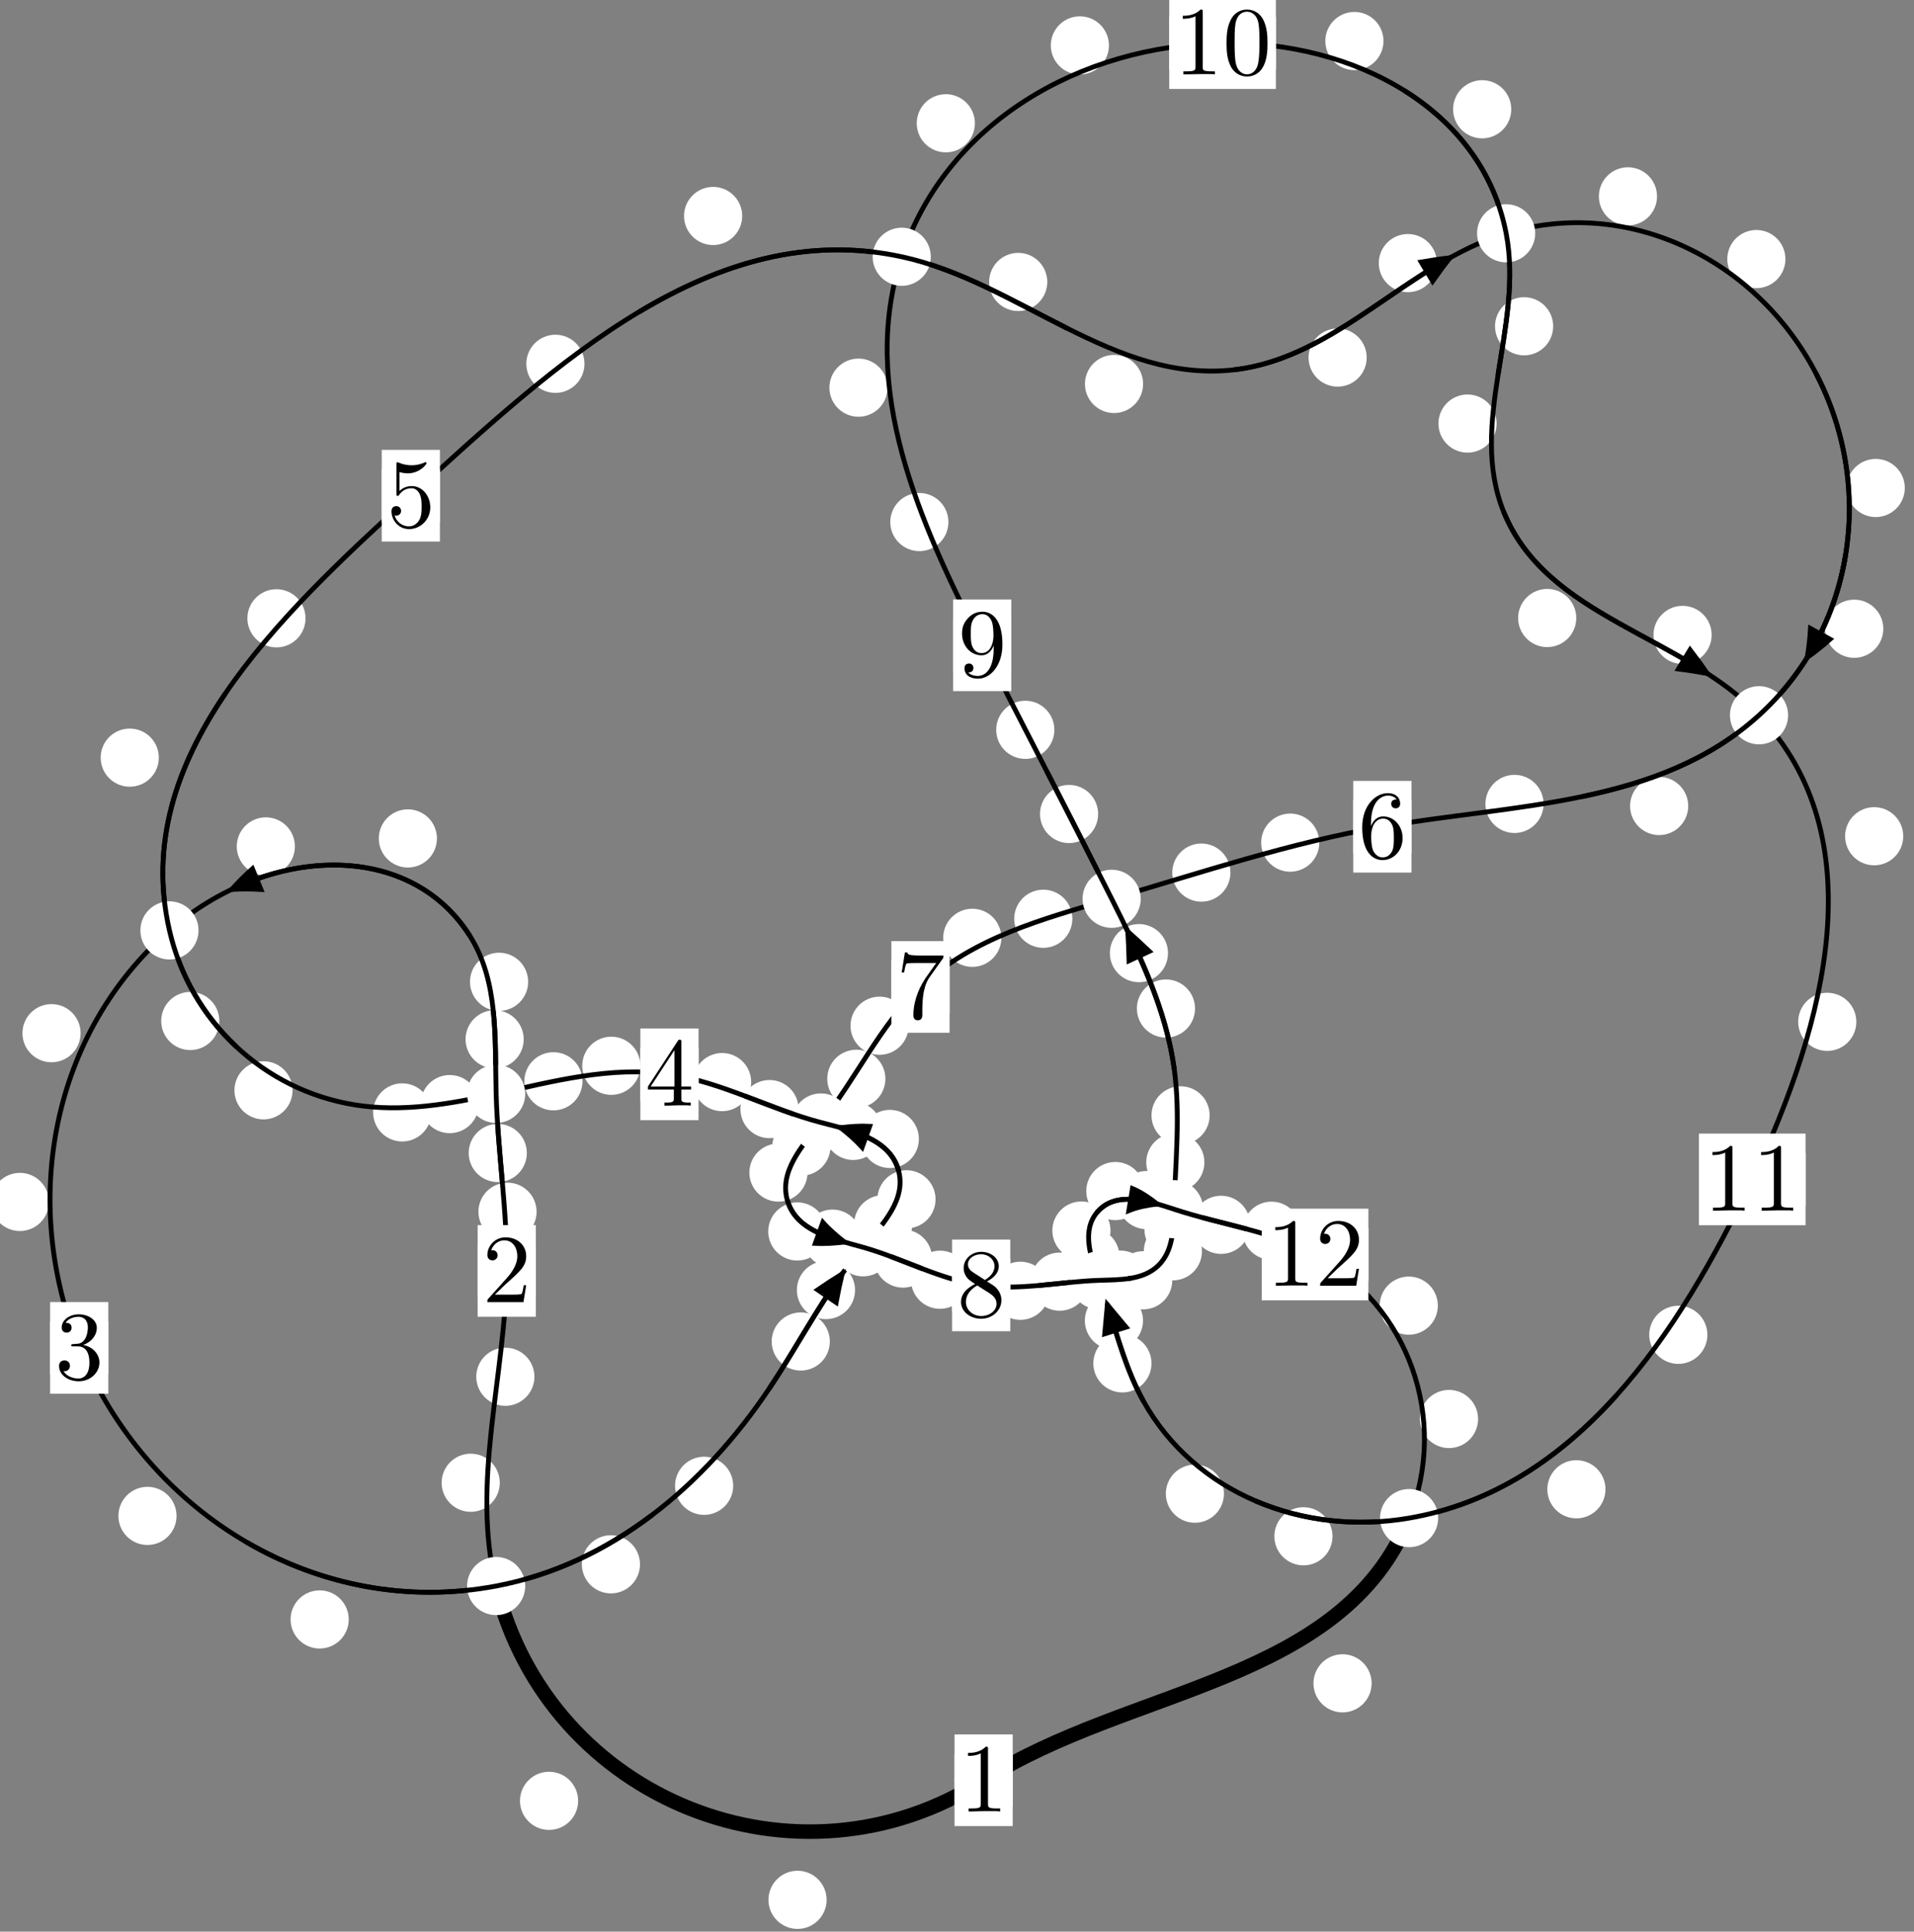 <?xml version="1.0"?>
<!-- Created by MetaPost 1.999 on 2021.07.06:0004 -->
<svg version="1.1" xmlns="http://www.w3.org/2000/svg" xmlns:xlink="http://www.w3.org/1999/xlink" width="196.745" height="198.517" viewBox="0 0 196.745 198.517">
<rect x="0" y="0" width="196.745" height="198.517" fill="#808080" stroke="none"/>
<!-- Original BoundingBox: -51.944733 -35.238373 144.800476 163.278336 -->
  <defs>
    <g transform="scale(0.01,0.01)" id="GLYPHcmr10_48">
      <path style="fill-rule: evenodd;" d="M460 -320C460 -400,455 -480,420 -554C374 -650,292 -666,250 -666C190 -666,117 -640,76 -547C44 -478,39 -400,39 -320C39 -245,43 -155,84 -79C127 2,200 22,249 22C303 22,379 1,423 -94C455 -163,460 -241,460 -320M249 -0C210 -0,151 -25,133 -121C122 -181,122 -273,122 -332C122 -396,122 -462,130 -516C149 -635,224 -644,249 -644C282 -644,348 -626,367 -527C377 -471,377 -395,377 -332C377 -257,377 -189,366 -125C351 -30,294 -0,249 -0"></path>
    </g>
    <g transform="scale(0.01,0.01)" id="GLYPHcmr10_49">
      <path style="fill-rule: evenodd;" d="M294 -640C294 -664,294 -666,271 -666C209 -602,121 -602,89 -602L89 -571C109 -571,168 -571,220 -597L220 -79C220 -43,217 -31,127 -31L95 -31L95 -0L257 -0L130 -3L217 -3L257 -3L297 -3L384 -3L419 -0L419 -31L387 -31C297 -31,294 -42,294 -79"></path>
    </g>
    <g transform="scale(0.01,0.01)" id="GLYPHcmr10_50">
      <path style="fill-rule: evenodd;" d="M127 -77L233 -180C389 -318,449 -372,449 -472C449 -586,359 -666,237 -666C124 -666,50 -574,50 -485C50 -429,100 -429,103 -429C120 -429,155 -441,155 -482C155 -508,137 -534,102 -534C94 -534,92 -534,89 -533C112 -598,166 -635,224 -635C315 -635,358 -554,358 -472C358 -392,308 -313,253 -251L61 -37C50 -26,50 -24,50 -0L421 -0L449 -174L424 -174C419 -144,412 -100,402 -85C395 -77,329 -77,307 -77"></path>
    </g>
    <g transform="scale(0.01,0.01)" id="GLYPHcmr10_51">
      <path style="fill-rule: evenodd;" d="M290 -352C372 -379,430 -449,430 -528C430 -610,342 -666,246 -666C145 -666,69 -606,69 -530C69 -497,91 -478,120 -478C151 -478,171 -500,171 -529C171 -579,124 -579,109 -579C140 -628,206 -641,242 -641C283 -641,338 -619,338 -529C338 -517,336 -459,310 -415C280 -367,246 -364,221 -363C213 -362,189 -360,182 -360C174 -359,167 -358,167 -348C167 -337,174 -337,191 -337L235 -337C317 -337,354 -269,354 -171C354 -35,285 -6,241 -6C198 -6,123 -23,88 -82C123 -77,154 -99,154 -137C154 -173,127 -193,98 -193C74 -193,42 -179,42 -135C42 -44,135 22,244 22C366 22,457 -69,457 -171C457 -253,394 -331,290 -352"></path>
    </g>
    <g transform="scale(0.01,0.01)" id="GLYPHcmr10_52">
      <path style="fill-rule: evenodd;" d="M294 -165L294 -78C294 -42,292 -31,218 -31L197 -31L197 -0L332 -0L238 -3L290 -3L332 -3L374 -3L427 -3L468 -0L468 -31L447 -31C373 -31,371 -42,371 -78L371 -165L471 -165L471 -196L371 -196L371 -651C371 -671,371 -677,355 -677C346 -677,343 -677,335 -665L28 -196L28 -165M300 -196L56 -196L300 -569"></path>
    </g>
    <g transform="scale(0.01,0.01)" id="GLYPHcmr10_53">
      <path style="fill-rule: evenodd;" d="M449 -201C449 -320,367 -420,259 -420C211 -420,168 -404,132 -369L132 -564C152 -558,185 -551,217 -551C340 -551,410 -642,410 -655C410 -661,407 -666,400 -666C399 -666,397 -666,392 -663C372 -654,323 -634,256 -634C216 -634,170 -641,123 -662C115 -665,113 -665,111 -665C101 -665,101 -657,101 -641L101 -345C101 -327,101 -319,115 -319C122 -319,124 -322,128 -328C139 -344,176 -398,257 -398C309 -398,334 -352,342 -334C358 -297,360 -258,360 -208C360 -173,360 -113,336 -71C312 -32,275 -6,229 -6C156 -6,99 -59,82 -118C85 -117,88 -116,99 -116C132 -116,149 -141,149 -165C149 -189,132 -214,99 -214C85 -214,50 -207,50 -161C50 -75,119 22,231 22C347 22,449 -74,449 -201"></path>
    </g>
    <g transform="scale(0.01,0.01)" id="GLYPHcmr10_54">
      <path style="fill-rule: evenodd;" d="M132 -328L132 -352C132 -605,256 -641,307 -641C331 -641,373 -635,395 -601C380 -601,340 -601,340 -556C340 -525,364 -510,386 -510C402 -510,432 -519,432 -558C432 -618,388 -666,305 -666C177 -666,42 -537,42 -316C42 -49,158 22,251 22C362 22,457 -72,457 -204C457 -331,368 -427,257 -427C189 -427,152 -376,132 -328M251 -6C188 -6,158 -66,152 -81C134 -128,134 -208,134 -226C134 -304,166 -404,256 -404C272 -404,318 -404,349 -342C367 -305,367 -254,367 -205C367 -157,367 -107,350 -71C320 -11,274 -6,251 -6"></path>
    </g>
    <g transform="scale(0.01,0.01)" id="GLYPHcmr10_55">
      <path style="fill-rule: evenodd;" d="M476 -609C485 -621,485 -623,485 -644L242 -644C120 -644,118 -657,114 -676L89 -676L56 -470L81 -470C84 -486,93 -549,106 -561C113 -567,191 -567,204 -567L411 -567C400 -551,321 -442,299 -409C209 -274,176 -135,176 -33C176 -23,176 22,222 22C268 22,268 -23,268 -33L268 -84C268 -139,271 -194,279 -248C283 -271,297 -357,341 -419"></path>
    </g>
    <g transform="scale(0.01,0.01)" id="GLYPHcmr10_56">
      <path style="fill-rule: evenodd;" d="M163 -457C117 -487,113 -521,113 -538C113 -599,178 -641,249 -641C322 -641,386 -589,386 -517C386 -460,347 -412,287 -377M309 -362C381 -399,430 -451,430 -517C430 -609,341 -666,250 -666C150 -666,69 -592,69 -499C69 -481,71 -436,113 -389C124 -377,161 -352,186 -335C128 -306,42 -250,42 -151C42 -45,144 22,249 22C362 22,457 -61,457 -168C457 -204,446 -249,408 -291C389 -312,373 -322,309 -362M209 -320L332 -242C360 -223,407 -193,407 -132C407 -58,332 -6,250 -6C164 -6,92 -68,92 -151C92 -209,124 -273,209 -320"></path>
    </g>
    <g transform="scale(0.01,0.01)" id="GLYPHcmr10_57">
      <path style="fill-rule: evenodd;" d="M367 -318L367 -286C367 -52,263 -6,205 -6C188 -6,134 -8,107 -42C151 -42,159 -71,159 -88C159 -119,135 -134,113 -134C97 -134,67 -125,67 -86C67 -19,121 22,206 22C335 22,457 -114,457 -329C457 -598,342 -666,253 -666C198 -666,149 -648,106 -603C65 -558,42 -516,42 -441C42 -316,130 -218,242 -218C303 -218,344 -260,367 -318M243 -241C227 -241,181 -241,150 -304C132 -341,132 -391,132 -440C132 -494,132 -541,153 -578C180 -628,218 -641,253 -641C299 -641,332 -607,349 -562C361 -530,365 -467,365 -421C365 -338,331 -241,243 -241"></path>
    </g>
  </defs>
  <path d="M84.97 195.25C84.97 194.457,84.655 193.697,84.094 193.136C83.534 192.576,82.774 192.261,81.981 192.261C81.188 192.261,80.428 192.576,79.868 193.136C79.307 193.697,78.992 194.457,78.992 195.25C78.992 196.042,79.307 196.802,79.868 197.363C80.428 197.923,81.188 198.238,81.981 198.238C82.774 198.238,83.534 197.923,84.094 197.363C84.655 196.802,84.97 196.042,84.97 195.25Z" style="fill: rgb(100%,100%,100%);stroke: none;"></path>
  <path d="M104.098 182.959C104.098 182.167,103.783 181.406,103.222 180.846C102.662 180.285,101.901 179.97,101.109 179.97C100.316 179.97,99.556 180.285,98.995 180.846C98.435 181.406,98.12 182.167,98.12 182.959C98.12 183.752,98.435 184.512,98.995 185.073C99.556 185.633,100.316 185.948,101.109 185.948C101.901 185.948,102.662 185.633,103.222 185.073C103.783 184.512,104.098 183.752,104.098 182.959Z" style="fill: rgb(100%,100%,100%);stroke: none;"></path>
  <path d="M51.373 152.386C51.373 151.593,51.059 150.833,50.498 150.272C49.938 149.712,49.177 149.397,48.385 149.397C47.592 149.397,46.832 149.712,46.271 150.272C45.711 150.833,45.396 151.593,45.396 152.386C45.396 153.178,45.711 153.938,46.271 154.499C46.832 155.059,47.592 155.374,48.385 155.374C49.177 155.374,49.938 155.059,50.498 154.499C51.059 153.938,51.373 153.178,51.373 152.386Z" style="fill: rgb(100%,100%,100%);stroke: none;"></path>
  <path d="M59.428 185.076C59.428 184.283,59.113 183.523,58.553 182.963C57.992 182.402,57.232 182.087,56.439 182.087C55.647 182.087,54.886 182.402,54.326 182.963C53.765 183.523,53.45 184.283,53.45 185.076C53.45 185.869,53.765 186.629,54.326 187.189C54.886 187.75,55.647 188.065,56.439 188.065C57.232 188.065,57.992 187.75,58.553 187.189C59.113 186.629,59.428 185.869,59.428 185.076Z" style="fill: rgb(100%,100%,100%);stroke: none;"></path>
  <path d="M55.157 124.534C55.157 123.741,54.842 122.981,54.281 122.42C53.721 121.86,52.961 121.545,52.168 121.545C51.375 121.545,50.615 121.86,50.055 122.42C49.494 122.981,49.179 123.741,49.179 124.534C49.179 125.326,49.494 126.086,50.055 126.647C50.615 127.207,51.375 127.522,52.168 127.522C52.961 127.522,53.721 127.207,54.281 126.647C54.842 126.086,55.157 125.326,55.157 124.534Z" style="fill: rgb(100%,100%,100%);stroke: none;"></path>
  <path d="M54.935 141.49C54.935 140.698,54.62 139.938,54.059 139.377C53.499 138.817,52.739 138.502,51.946 138.502C51.153 138.502,50.393 138.817,49.833 139.377C49.272 139.938,48.957 140.698,48.957 141.49C48.957 142.283,49.272 143.043,49.833 143.604C50.393 144.164,51.153 144.479,51.946 144.479C52.739 144.479,53.499 144.164,54.059 143.604C54.62 143.043,54.935 142.283,54.935 141.49Z" style="fill: rgb(100%,100%,100%);stroke: none;"></path>
  <path d="M53.834 106.809C53.834 106.016,53.519 105.256,52.958 104.695C52.398 104.135,51.638 103.82,50.845 103.82C50.052 103.82,49.292 104.135,48.732 104.695C48.171 105.256,47.856 106.016,47.856 106.809C47.856 107.601,48.171 108.361,48.732 108.922C49.292 109.482,50.052 109.797,50.845 109.797C51.638 109.797,52.398 109.482,52.958 108.922C53.519 108.361,53.834 107.601,53.834 106.809Z" style="fill: rgb(100%,100%,100%);stroke: none;"></path>
  <path d="M54.156 118.498C54.156 117.705,53.842 116.945,53.281 116.384C52.721 115.824,51.96 115.509,51.168 115.509C50.375 115.509,49.615 115.824,49.054 116.384C48.494 116.945,48.179 117.705,48.179 118.498C48.179 119.29,48.494 120.05,49.054 120.611C49.615 121.171,50.375 121.486,51.168 121.486C51.96 121.486,52.721 121.171,53.281 120.611C53.842 120.05,54.156 119.29,54.156 118.498Z" style="fill: rgb(100%,100%,100%);stroke: none;"></path>
  <path d="M44.914 86.167C44.914 85.374,44.599 84.614,44.039 84.054C43.478 83.493,42.718 83.178,41.925 83.178C41.133 83.178,40.373 83.493,39.812 84.054C39.252 84.614,38.937 85.374,38.937 86.167C38.937 86.96,39.252 87.72,39.812 88.28C40.373 88.841,41.133 89.156,41.925 89.156C42.718 89.156,43.478 88.841,44.039 88.28C44.599 87.72,44.914 86.96,44.914 86.167Z" style="fill: rgb(100%,100%,100%);stroke: none;"></path>
  <path d="M54.29 100.901C54.29 100.108,53.975 99.348,53.415 98.788C52.854 98.227,52.094 97.912,51.301 97.912C50.508 97.912,49.748 98.227,49.188 98.788C48.627 99.348,48.312 100.108,48.312 100.901C48.312 101.694,48.627 102.454,49.188 103.014C49.748 103.575,50.508 103.89,51.301 103.89C52.094 103.89,52.854 103.575,53.415 103.014C53.975 102.454,54.29 101.694,54.29 100.901Z" style="fill: rgb(100%,100%,100%);stroke: none;"></path>
  <path d="M8.284 106.182C8.284 105.39,7.969 104.63,7.408 104.069C6.848 103.509,6.088 103.194,5.295 103.194C4.502 103.194,3.742 103.509,3.182 104.069C2.621 104.63,2.306 105.39,2.306 106.182C2.306 106.975,2.621 107.735,3.182 108.296C3.742 108.856,4.502 109.171,5.295 109.171C6.088 109.171,6.848 108.856,7.408 108.296C7.969 107.735,8.284 106.975,8.284 106.182Z" style="fill: rgb(100%,100%,100%);stroke: none;"></path>
  <path d="M30.314 86.988C30.314 86.195,29.999 85.435,29.439 84.875C28.878 84.314,28.118 83.999,27.326 83.999C26.533 83.999,25.773 84.314,25.212 84.875C24.652 85.435,24.337 86.195,24.337 86.988C24.337 87.781,24.652 88.541,25.212 89.101C25.773 89.662,26.533 89.977,27.326 89.977C28.118 89.977,28.878 89.662,29.439 89.101C29.999 88.541,30.314 87.781,30.314 86.988Z" style="fill: rgb(100%,100%,100%);stroke: none;"></path>
  <path d="M18.147 155.791C18.147 154.999,17.833 154.239,17.272 153.678C16.712 153.118,15.951 152.803,15.159 152.803C14.366 152.803,13.606 153.118,13.045 153.678C12.485 154.239,12.17 154.999,12.17 155.791C12.17 156.584,12.485 157.344,13.045 157.905C13.606 158.465,14.366 158.78,15.159 158.78C15.951 158.78,16.712 158.465,17.272 157.905C17.833 157.344,18.147 156.584,18.147 155.791Z" style="fill: rgb(100%,100%,100%);stroke: none;"></path>
  <path d="M5.033 123.526C5.033 122.733,4.718 121.973,4.157 121.413C3.597 120.852,2.837 120.537,2.044 120.537C1.251 120.537,0.491 120.852,-0.069 121.413C-0.63 121.973,-0.945 122.733,-0.945 123.526C-0.945 124.319,-0.63 125.079,-0.069 125.639C0.491 126.2,1.251 126.515,2.044 126.515C2.837 126.515,3.597 126.2,4.157 125.639C4.718 125.079,5.033 124.319,5.033 123.526Z" style="fill: rgb(100%,100%,100%);stroke: none;"></path>
  <path d="M65.787 160.768C65.787 159.975,65.472 159.215,64.912 158.654C64.351 158.094,63.591 157.779,62.798 157.779C62.006 157.779,61.246 158.094,60.685 158.654C60.125 159.215,59.81 159.975,59.81 160.768C59.81 161.56,60.125 162.32,60.685 162.881C61.246 163.441,62.006 163.756,62.798 163.756C63.591 163.756,64.351 163.441,64.912 162.881C65.472 162.32,65.787 161.56,65.787 160.768Z" style="fill: rgb(100%,100%,100%);stroke: none;"></path>
  <path d="M35.847 166.433C35.847 165.64,35.532 164.88,34.971 164.32C34.411 163.759,33.651 163.444,32.858 163.444C32.065 163.444,31.305 163.759,30.745 164.32C30.184 164.88,29.869 165.64,29.869 166.433C29.869 167.226,30.184 167.986,30.745 168.546C31.305 169.107,32.065 169.422,32.858 169.422C33.651 169.422,34.411 169.107,34.971 168.546C35.532 167.986,35.847 167.226,35.847 166.433Z" style="fill: rgb(100%,100%,100%);stroke: none;"></path>
  <path d="M85.301 137.868C85.301 137.075,84.986 136.315,84.426 135.754C83.865 135.194,83.105 134.879,82.312 134.879C81.52 134.879,80.76 135.194,80.199 135.754C79.639 136.315,79.324 137.075,79.324 137.868C79.324 138.66,79.639 139.42,80.199 139.981C80.76 140.541,81.52 140.856,82.312 140.856C83.105 140.856,83.865 140.541,84.426 139.981C84.986 139.42,85.301 138.66,85.301 137.868Z" style="fill: rgb(100%,100%,100%);stroke: none;"></path>
  <path d="M75.366 152.697C75.366 151.905,75.051 151.145,74.491 150.584C73.93 150.024,73.17 149.709,72.378 149.709C71.585 149.709,70.825 150.024,70.264 150.584C69.704 151.145,69.389 151.905,69.389 152.697C69.389 153.49,69.704 154.25,70.264 154.811C70.825 155.371,71.585 155.686,72.378 155.686C73.17 155.686,73.93 155.371,74.491 154.811C75.051 154.25,75.366 153.49,75.366 152.697Z" style="fill: rgb(100%,100%,100%);stroke: none;"></path>
  <path d="M93.773 125.815C93.773 125.022,93.458 124.262,92.898 123.702C92.337 123.141,91.577 122.826,90.784 122.826C89.992 122.826,89.231 123.141,88.671 123.702C88.11 124.262,87.796 125.022,87.796 125.815C87.796 126.608,88.11 127.368,88.671 127.928C89.231 128.489,89.992 128.804,90.784 128.804C91.577 128.804,92.337 128.489,92.898 127.928C93.458 127.368,93.773 126.608,93.773 125.815Z" style="fill: rgb(100%,100%,100%);stroke: none;"></path>
  <path d="M87.891 132.584C87.891 131.791,87.576 131.031,87.015 130.47C86.455 129.91,85.695 129.595,84.902 129.595C84.109 129.595,83.349 129.91,82.789 130.47C82.228 131.031,81.913 131.791,81.913 132.584C81.913 133.376,82.228 134.137,82.789 134.697C83.349 135.257,84.109 135.572,84.902 135.572C85.695 135.572,86.455 135.257,87.015 134.697C87.576 134.137,87.891 133.376,87.891 132.584Z" style="fill: rgb(100%,100%,100%);stroke: none;"></path>
  <path d="M94.455 117.052C94.455 116.259,94.14 115.499,93.58 114.938C93.019 114.378,92.259 114.063,91.467 114.063C90.674 114.063,89.914 114.378,89.353 114.938C88.793 115.499,88.478 116.259,88.478 117.052C88.478 117.844,88.793 118.604,89.353 119.165C89.914 119.725,90.674 120.04,91.467 120.04C92.259 120.04,93.019 119.725,93.58 119.165C94.14 118.604,94.455 117.844,94.455 117.052Z" style="fill: rgb(100%,100%,100%);stroke: none;"></path>
  <path d="M96.168 123.255C96.168 122.462,95.853 121.702,95.293 121.141C94.732 120.581,93.972 120.266,93.179 120.266C92.387 120.266,91.627 120.581,91.066 121.141C90.506 121.702,90.191 122.462,90.191 123.255C90.191 124.047,90.506 124.807,91.066 125.368C91.627 125.928,92.387 126.243,93.179 126.243C93.972 126.243,94.732 125.928,95.293 125.368C95.853 124.807,96.168 124.047,96.168 123.255Z" style="fill: rgb(100%,100%,100%);stroke: none;"></path>
  <path d="M82.088 113.984C82.088 113.191,81.773 112.431,81.213 111.87C80.652 111.31,79.892 110.995,79.099 110.995C78.307 110.995,77.546 111.31,76.986 111.87C76.425 112.431,76.111 113.191,76.111 113.984C76.111 114.776,76.425 115.537,76.986 116.097C77.546 116.658,78.307 116.972,79.099 116.972C79.892 116.972,80.652 116.658,81.213 116.097C81.773 115.537,82.088 114.776,82.088 113.984Z" style="fill: rgb(100%,100%,100%);stroke: none;"></path>
  <path d="M90.688 116.223C90.688 115.431,90.373 114.67,89.812 114.11C89.252 113.549,88.492 113.235,87.699 113.235C86.906 113.235,86.146 113.549,85.586 114.11C85.025 114.67,84.71 115.431,84.71 116.223C84.71 117.016,85.025 117.776,85.586 118.337C86.146 118.897,86.906 119.212,87.699 119.212C88.492 119.212,89.252 118.897,89.812 118.337C90.373 117.776,90.688 117.016,90.688 116.223Z" style="fill: rgb(100%,100%,100%);stroke: none;"></path>
  <path d="M65.827 109.532C65.827 108.739,65.512 107.979,64.951 107.419C64.391 106.858,63.631 106.543,62.838 106.543C62.045 106.543,61.285 106.858,60.725 107.419C60.164 107.979,59.849 108.739,59.849 109.532C59.849 110.325,60.164 111.085,60.725 111.645C61.285 112.206,62.045 112.521,62.838 112.521C63.631 112.521,64.391 112.206,64.951 111.645C65.512 111.085,65.827 110.325,65.827 109.532Z" style="fill: rgb(100%,100%,100%);stroke: none;"></path>
  <path d="M77.215 111.209C77.215 110.416,76.9 109.656,76.34 109.095C75.779 108.535,75.019 108.22,74.226 108.22C73.434 108.22,72.673 108.535,72.113 109.095C71.552 109.656,71.237 110.416,71.237 111.209C71.237 112.001,71.552 112.762,72.113 113.322C72.673 113.883,73.434 114.198,74.226 114.198C75.019 114.198,75.779 113.883,76.34 113.322C76.9 112.762,77.215 112.001,77.215 111.209Z" style="fill: rgb(100%,100%,100%);stroke: none;"></path>
  <path d="M49.217 113.47C49.217 112.677,48.902 111.917,48.342 111.357C47.781 110.796,47.021 110.481,46.228 110.481C45.436 110.481,44.675 110.796,44.115 111.357C43.554 111.917,43.239 112.677,43.239 113.47C43.239 114.263,43.554 115.023,44.115 115.583C44.675 116.144,45.436 116.459,46.228 116.459C47.021 116.459,47.781 116.144,48.342 115.583C48.902 115.023,49.217 114.263,49.217 113.47Z" style="fill: rgb(100%,100%,100%);stroke: none;"></path>
  <path d="M59.875 111.126C59.875 110.333,59.56 109.573,59 109.013C58.439 108.452,57.679 108.137,56.886 108.137C56.094 108.137,55.334 108.452,54.773 109.013C54.213 109.573,53.898 110.333,53.898 111.126C53.898 111.919,54.213 112.679,54.773 113.239C55.334 113.8,56.094 114.115,56.886 114.115C57.679 114.115,58.439 113.8,59 113.239C59.56 112.679,59.875 111.919,59.875 111.126Z" style="fill: rgb(100%,100%,100%);stroke: none;"></path>
  <path d="M30.075 112.055C30.075 111.262,29.76 110.502,29.2 109.941C28.639 109.381,27.879 109.066,27.087 109.066C26.294 109.066,25.534 109.381,24.973 109.941C24.413 110.502,24.098 111.262,24.098 112.055C24.098 112.847,24.413 113.607,24.973 114.168C25.534 114.728,26.294 115.043,27.087 115.043C27.879 115.043,28.639 114.728,29.2 114.168C29.76 113.607,30.075 112.847,30.075 112.055Z" style="fill: rgb(100%,100%,100%);stroke: none;"></path>
  <path d="M44.334 114.325C44.334 113.532,44.019 112.772,43.458 112.211C42.898 111.651,42.138 111.336,41.345 111.336C40.552 111.336,39.792 111.651,39.232 112.211C38.671 112.772,38.356 113.532,38.356 114.325C38.356 115.117,38.671 115.877,39.232 116.438C39.792 116.998,40.552 117.313,41.345 117.313C42.138 117.313,42.898 116.998,43.458 116.438C44.019 115.877,44.334 115.117,44.334 114.325Z" style="fill: rgb(100%,100%,100%);stroke: none;"></path>
  <path d="M16.326 77.865C16.326 77.072,16.011 76.312,15.45 75.752C14.89 75.191,14.13 74.876,13.337 74.876C12.544 74.876,11.784 75.191,11.223 75.752C10.663 76.312,10.348 77.072,10.348 77.865C10.348 78.658,10.663 79.418,11.223 79.978C11.784 80.539,12.544 80.854,13.337 80.854C14.13 80.854,14.89 80.539,15.45 79.978C16.011 79.418,16.326 78.658,16.326 77.865Z" style="fill: rgb(100%,100%,100%);stroke: none;"></path>
  <path d="M22.547 104.93C22.547 104.137,22.232 103.377,21.672 102.816C21.111 102.256,20.351 101.941,19.559 101.941C18.766 101.941,18.006 102.256,17.445 102.816C16.885 103.377,16.57 104.137,16.57 104.93C16.57 105.722,16.885 106.482,17.445 107.043C18.006 107.603,18.766 107.918,19.559 107.918C20.351 107.918,21.111 107.603,21.672 107.043C22.232 106.482,22.547 105.722,22.547 104.93Z" style="fill: rgb(100%,100%,100%);stroke: none;"></path>
  <path d="M60.079 37.389C60.079 36.596,59.764 35.836,59.204 35.276C58.643 34.715,57.883 34.4,57.09 34.4C56.298 34.4,55.538 34.715,54.977 35.276C54.417 35.836,54.102 36.596,54.102 37.389C54.102 38.182,54.417 38.942,54.977 39.502C55.538 40.063,56.298 40.378,57.09 40.378C57.883 40.378,58.643 40.063,59.204 39.502C59.764 38.942,60.079 38.182,60.079 37.389Z" style="fill: rgb(100%,100%,100%);stroke: none;"></path>
  <path d="M31.407 63.545C31.407 62.752,31.092 61.992,30.531 61.432C29.971 60.871,29.211 60.556,28.418 60.556C27.625 60.556,26.865 60.871,26.305 61.432C25.744 61.992,25.429 62.752,25.429 63.545C25.429 64.338,25.744 65.098,26.305 65.658C26.865 66.219,27.625 66.534,28.418 66.534C29.211 66.534,29.971 66.219,30.531 65.658C31.092 65.098,31.407 64.338,31.407 63.545Z" style="fill: rgb(100%,100%,100%);stroke: none;"></path>
  <path d="M107.653 28.976C107.653 28.184,107.338 27.424,106.777 26.863C106.217 26.303,105.457 25.988,104.664 25.988C103.871 25.988,103.111 26.303,102.551 26.863C101.99 27.424,101.675 28.184,101.675 28.976C101.675 29.769,101.99 30.529,102.551 31.09C103.111 31.65,103.871 31.965,104.664 31.965C105.457 31.965,106.217 31.65,106.777 31.09C107.338 30.529,107.653 29.769,107.653 28.976Z" style="fill: rgb(100%,100%,100%);stroke: none;"></path>
  <path d="M76.292 22.196C76.292 21.404,75.977 20.644,75.416 20.083C74.856 19.523,74.096 19.208,73.303 19.208C72.51 19.208,71.75 19.523,71.19 20.083C70.629 20.644,70.314 21.404,70.314 22.196C70.314 22.989,70.629 23.749,71.19 24.31C71.75 24.87,72.51 25.185,73.303 25.185C74.096 25.185,74.856 24.87,75.416 24.31C75.977 23.749,76.292 22.989,76.292 22.196Z" style="fill: rgb(100%,100%,100%);stroke: none;"></path>
  <path d="M140.487 36.748C140.487 35.955,140.172 35.195,139.612 34.635C139.051 34.074,138.291 33.759,137.498 33.759C136.706 33.759,135.945 34.074,135.385 34.635C134.825 35.195,134.51 35.955,134.51 36.748C134.51 37.541,134.825 38.301,135.385 38.861C135.945 39.422,136.706 39.737,137.498 39.737C138.291 39.737,139.051 39.422,139.612 38.861C140.172 38.301,140.487 37.541,140.487 36.748Z" style="fill: rgb(100%,100%,100%);stroke: none;"></path>
  <path d="M117.502 39.461C117.502 38.669,117.188 37.909,116.627 37.348C116.067 36.788,115.306 36.473,114.514 36.473C113.721 36.473,112.961 36.788,112.4 37.348C111.84 37.909,111.525 38.669,111.525 39.461C111.525 40.254,111.84 41.014,112.4 41.575C112.961 42.135,113.721 42.45,114.514 42.45C115.306 42.45,116.067 42.135,116.627 41.575C117.188 41.014,117.502 40.254,117.502 39.461Z" style="fill: rgb(100%,100%,100%);stroke: none;"></path>
  <path d="M170.33 20.18C170.33 19.387,170.015 18.627,169.454 18.066C168.894 17.506,168.134 17.191,167.341 17.191C166.548 17.191,165.788 17.506,165.228 18.066C164.667 18.627,164.352 19.387,164.352 20.18C164.352 20.972,164.667 21.732,165.228 22.293C165.788 22.853,166.548 23.168,167.341 23.168C168.134 23.168,168.894 22.853,169.454 22.293C170.015 21.732,170.33 20.972,170.33 20.18Z" style="fill: rgb(100%,100%,100%);stroke: none;"></path>
  <path d="M147.706 27.04C147.706 26.247,147.391 25.487,146.83 24.927C146.27 24.366,145.51 24.051,144.717 24.051C143.924 24.051,143.164 24.366,142.604 24.927C142.043 25.487,141.728 26.247,141.728 27.04C141.728 27.833,142.043 28.593,142.604 29.153C143.164 29.714,143.924 30.029,144.717 30.029C145.51 30.029,146.27 29.714,146.83 29.153C147.391 28.593,147.706 27.833,147.706 27.04Z" style="fill: rgb(100%,100%,100%);stroke: none;"></path>
  <path d="M195.8 50.151C195.8 49.358,195.486 48.598,194.925 48.038C194.365 47.477,193.604 47.162,192.812 47.162C192.019 47.162,191.259 47.477,190.698 48.038C190.138 48.598,189.823 49.358,189.823 50.151C189.823 50.944,190.138 51.704,190.698 52.264C191.259 52.825,192.019 53.14,192.812 53.14C193.604 53.14,194.365 52.825,194.925 52.264C195.486 51.704,195.8 50.944,195.8 50.151Z" style="fill: rgb(100%,100%,100%);stroke: none;"></path>
  <path d="M183.529 26.625C183.529 25.832,183.215 25.072,182.654 24.512C182.094 23.951,181.333 23.636,180.541 23.636C179.748 23.636,178.988 23.951,178.427 24.512C177.867 25.072,177.552 25.832,177.552 26.625C177.552 27.418,177.867 28.178,178.427 28.738C178.988 29.299,179.748 29.614,180.541 29.614C181.333 29.614,182.094 29.299,182.654 28.738C183.215 28.178,183.529 27.418,183.529 26.625Z" style="fill: rgb(100%,100%,100%);stroke: none;"></path>
  <path d="M173.537 82.834C173.537 82.041,173.222 81.281,172.661 80.72C172.101 80.16,171.34 79.845,170.548 79.845C169.755 79.845,168.995 80.16,168.434 80.72C167.874 81.281,167.559 82.041,167.559 82.834C167.559 83.626,167.874 84.387,168.434 84.947C168.995 85.508,169.755 85.822,170.548 85.822C171.34 85.822,172.101 85.508,172.661 84.947C173.222 84.387,173.537 83.626,173.537 82.834Z" style="fill: rgb(100%,100%,100%);stroke: none;"></path>
  <path d="M193.59 64.617C193.59 63.824,193.275 63.064,192.714 62.503C192.154 61.943,191.394 61.628,190.601 61.628C189.808 61.628,189.048 61.943,188.488 62.503C187.927 63.064,187.612 63.824,187.612 64.617C187.612 65.409,187.927 66.17,188.488 66.73C189.048 67.291,189.808 67.606,190.601 67.606C191.394 67.606,192.154 67.291,192.714 66.73C193.275 66.17,193.59 65.409,193.59 64.617Z" style="fill: rgb(100%,100%,100%);stroke: none;"></path>
  <path d="M135.614 86.6C135.614 85.808,135.299 85.047,134.739 84.487C134.178 83.926,133.418 83.611,132.626 83.611C131.833 83.611,131.073 83.926,130.512 84.487C129.952 85.047,129.637 85.808,129.637 86.6C129.637 87.393,129.952 88.153,130.512 88.714C131.073 89.274,131.833 89.589,132.626 89.589C133.418 89.589,134.178 89.274,134.739 88.714C135.299 88.153,135.614 87.393,135.614 86.6Z" style="fill: rgb(100%,100%,100%);stroke: none;"></path>
  <path d="M158.668 82.619C158.668 81.827,158.353 81.067,157.792 80.506C157.232 79.946,156.471 79.631,155.679 79.631C154.886 79.631,154.126 79.946,153.565 80.506C153.005 81.067,152.69 81.827,152.69 82.619C152.69 83.412,153.005 84.172,153.565 84.733C154.126 85.293,154.886 85.608,155.679 85.608C156.471 85.608,157.232 85.293,157.792 84.733C158.353 84.172,158.668 83.412,158.668 82.619Z" style="fill: rgb(100%,100%,100%);stroke: none;"></path>
  <path d="M110.231 94.422C110.231 93.629,109.916 92.869,109.356 92.309C108.795 91.748,108.035 91.433,107.242 91.433C106.45 91.433,105.69 91.748,105.129 92.309C104.569 92.869,104.254 93.629,104.254 94.422C104.254 95.215,104.569 95.975,105.129 96.535C105.69 97.096,106.45 97.411,107.242 97.411C108.035 97.411,108.795 97.096,109.356 96.535C109.916 95.975,110.231 95.215,110.231 94.422Z" style="fill: rgb(100%,100%,100%);stroke: none;"></path>
  <path d="M126.479 89.678C126.479 88.886,126.165 88.125,125.604 87.565C125.044 87.004,124.283 86.69,123.491 86.69C122.698 86.69,121.938 87.004,121.377 87.565C120.817 88.125,120.502 88.886,120.502 89.678C120.502 90.471,120.817 91.231,121.377 91.792C121.938 92.352,122.698 92.667,123.491 92.667C124.283 92.667,125.044 92.352,125.604 91.792C126.165 91.231,126.479 90.471,126.479 89.678Z" style="fill: rgb(100%,100%,100%);stroke: none;"></path>
  <path d="M93.404 105.415C93.404 104.622,93.089 103.862,92.529 103.302C91.969 102.741,91.208 102.426,90.416 102.426C89.623 102.426,88.863 102.741,88.302 103.302C87.742 103.862,87.427 104.622,87.427 105.415C87.427 106.208,87.742 106.968,88.302 107.528C88.863 108.089,89.623 108.404,90.416 108.404C91.208 108.404,91.969 108.089,92.529 107.528C93.089 106.968,93.404 106.208,93.404 105.415Z" style="fill: rgb(100%,100%,100%);stroke: none;"></path>
  <path d="M102.933 96.38C102.933 95.587,102.618 94.827,102.058 94.266C101.497 93.706,100.737 93.391,99.945 93.391C99.152 93.391,98.392 93.706,97.831 94.266C97.271 94.827,96.956 95.587,96.956 96.38C96.956 97.172,97.271 97.932,97.831 98.493C98.392 99.053,99.152 99.368,99.945 99.368C100.737 99.368,101.497 99.053,102.058 98.493C102.618 97.932,102.933 97.172,102.933 96.38Z" style="fill: rgb(100%,100%,100%);stroke: none;"></path>
  <path d="M85.366 117.836C85.366 117.043,85.051 116.283,84.49 115.723C83.93 115.162,83.17 114.847,82.377 114.847C81.584 114.847,80.824 115.162,80.264 115.723C79.703 116.283,79.388 117.043,79.388 117.836C79.388 118.629,79.703 119.389,80.264 119.949C80.824 120.51,81.584 120.825,82.377 120.825C83.17 120.825,83.93 120.51,84.49 119.949C85.051 119.389,85.366 118.629,85.366 117.836Z" style="fill: rgb(100%,100%,100%);stroke: none;"></path>
  <path d="M91.012 110.869C91.012 110.076,90.697 109.316,90.137 108.755C89.576 108.195,88.816 107.88,88.024 107.88C87.231 107.88,86.471 108.195,85.91 108.755C85.35 109.316,85.035 110.076,85.035 110.869C85.035 111.661,85.35 112.422,85.91 112.982C86.471 113.543,87.231 113.858,88.024 113.858C88.816 113.858,89.576 113.543,90.137 112.982C90.697 112.422,91.012 111.661,91.012 110.869Z" style="fill: rgb(100%,100%,100%);stroke: none;"></path>
  <path d="M84.946 126.559C84.946 125.766,84.631 125.006,84.07 124.446C83.51 123.885,82.75 123.57,81.957 123.57C81.164 123.57,80.404 123.885,79.844 124.446C79.283 125.006,78.968 125.766,78.968 126.559C78.968 127.352,79.283 128.112,79.844 128.672C80.404 129.233,81.164 129.548,81.957 129.548C82.75 129.548,83.51 129.233,84.07 128.672C84.631 128.112,84.946 127.352,84.946 126.559Z" style="fill: rgb(100%,100%,100%);stroke: none;"></path>
  <path d="M83.007 120.507C83.007 119.715,82.692 118.955,82.131 118.394C81.571 117.834,80.811 117.519,80.018 117.519C79.225 117.519,78.465 117.834,77.905 118.394C77.344 118.955,77.029 119.715,77.029 120.507C77.029 121.3,77.344 122.06,77.905 122.621C78.465 123.181,79.225 123.496,80.018 123.496C80.811 123.496,81.571 123.181,82.131 122.621C82.692 122.06,83.007 121.3,83.007 120.507Z" style="fill: rgb(100%,100%,100%);stroke: none;"></path>
  <path d="M95.814 129.347C95.814 128.554,95.499 127.794,94.939 127.233C94.378 126.673,93.618 126.358,92.825 126.358C92.033 126.358,91.273 126.673,90.712 127.233C90.152 127.794,89.837 128.554,89.837 129.347C89.837 130.139,90.152 130.899,90.712 131.46C91.273 132.02,92.033 132.335,92.825 132.335C93.618 132.335,94.378 132.02,94.939 131.46C95.499 130.899,95.814 130.139,95.814 129.347Z" style="fill: rgb(100%,100%,100%);stroke: none;"></path>
  <path d="M88.56 127.297C88.56 126.504,88.245 125.744,87.685 125.183C87.124 124.623,86.364 124.308,85.571 124.308C84.779 124.308,84.019 124.623,83.458 125.183C82.898 125.744,82.583 126.504,82.583 127.297C82.583 128.089,82.898 128.849,83.458 129.41C84.019 129.97,84.779 130.285,85.571 130.285C86.364 130.285,87.124 129.97,87.685 129.41C88.245 128.849,88.56 128.089,88.56 127.297Z" style="fill: rgb(100%,100%,100%);stroke: none;"></path>
  <path d="M107.874 132.656C107.874 131.863,107.559 131.103,106.998 130.543C106.438 129.982,105.678 129.667,104.885 129.667C104.092 129.667,103.332 129.982,102.772 130.543C102.211 131.103,101.896 131.863,101.896 132.656C101.896 133.449,102.211 134.209,102.772 134.769C103.332 135.33,104.092 135.645,104.885 135.645C105.678 135.645,106.438 135.33,106.998 134.769C107.559 134.209,107.874 133.449,107.874 132.656Z" style="fill: rgb(100%,100%,100%);stroke: none;"></path>
  <path d="M99.615 131.52C99.615 130.728,99.3 129.967,98.739 129.407C98.179 128.846,97.419 128.532,96.626 128.532C95.833 128.532,95.073 128.846,94.513 129.407C93.952 129.967,93.637 130.728,93.637 131.52C93.637 132.313,93.952 133.073,94.513 133.634C95.073 134.194,95.833 134.509,96.626 134.509C97.419 134.509,98.179 134.194,98.739 133.634C99.3 133.073,99.615 132.313,99.615 131.52Z" style="fill: rgb(100%,100%,100%);stroke: none;"></path>
  <path d="M118.147 131.51C118.147 130.717,117.832 129.957,117.272 129.397C116.712 128.836,115.951 128.521,115.159 128.521C114.366 128.521,113.606 128.836,113.045 129.397C112.485 129.957,112.17 130.717,112.17 131.51C112.17 132.303,112.485 133.063,113.045 133.623C113.606 134.184,114.366 134.499,115.159 134.499C115.951 134.499,116.712 134.184,117.272 133.623C117.832 133.063,118.147 132.303,118.147 131.51Z" style="fill: rgb(100%,100%,100%);stroke: none;"></path>
  <path d="M111.914 131.717C111.914 130.924,111.6 130.164,111.039 129.604C110.479 129.043,109.718 128.728,108.926 128.728C108.133 128.728,107.373 129.043,106.812 129.604C106.252 130.164,105.937 130.924,105.937 131.717C105.937 132.51,106.252 133.27,106.812 133.83C107.373 134.391,108.133 134.706,108.926 134.706C109.718 134.706,110.479 134.391,111.039 133.83C111.6 133.27,111.914 132.51,111.914 131.717Z" style="fill: rgb(100%,100%,100%);stroke: none;"></path>
  <path d="M123.552 128.6C123.552 127.807,123.237 127.047,122.677 126.486C122.116 125.926,121.356 125.611,120.563 125.611C119.771 125.611,119.01 125.926,118.45 126.486C117.89 127.047,117.575 127.807,117.575 128.6C117.575 129.392,117.89 130.153,118.45 130.713C119.01 131.273,119.771 131.588,120.563 131.588C121.356 131.588,122.116 131.273,122.677 130.713C123.237 130.153,123.552 129.392,123.552 128.6Z" style="fill: rgb(100%,100%,100%);stroke: none;"></path>
  <path d="M120.5 131.578C120.5 130.785,120.185 130.025,119.625 129.464C119.064 128.904,118.304 128.589,117.511 128.589C116.719 128.589,115.958 128.904,115.398 129.464C114.837 130.025,114.523 130.785,114.523 131.578C114.523 132.37,114.837 133.131,115.398 133.691C115.958 134.252,116.719 134.566,117.511 134.566C118.304 134.566,119.064 134.252,119.625 133.691C120.185 133.131,120.5 132.37,120.5 131.578Z" style="fill: rgb(100%,100%,100%);stroke: none;"></path>
  <path d="M123.804 119.457C123.804 118.664,123.489 117.904,122.928 117.344C122.368 116.783,121.608 116.468,120.815 116.468C120.022 116.468,119.262 116.783,118.702 117.344C118.141 117.904,117.826 118.664,117.826 119.457C117.826 120.25,118.141 121.01,118.702 121.57C119.262 122.131,120.022 122.446,120.815 122.446C121.608 122.446,122.368 122.131,122.928 121.57C123.489 121.01,123.804 120.25,123.804 119.457Z" style="fill: rgb(100%,100%,100%);stroke: none;"></path>
  <path d="M123.617 126.361C123.617 125.569,123.302 124.809,122.742 124.248C122.181 123.688,121.421 123.373,120.628 123.373C119.836 123.373,119.076 123.688,118.515 124.248C117.955 124.809,117.64 125.569,117.64 126.361C117.64 127.154,117.955 127.914,118.515 128.475C119.076 129.035,119.836 129.35,120.628 129.35C121.421 129.35,122.181 129.035,122.742 128.475C123.302 127.914,123.617 127.154,123.617 126.361Z" style="fill: rgb(100%,100%,100%);stroke: none;"></path>
  <path d="M122.84 103.647C122.84 102.855,122.525 102.094,121.964 101.534C121.404 100.974,120.644 100.659,119.851 100.659C119.058 100.659,118.298 100.974,117.738 101.534C117.177 102.094,116.862 102.855,116.862 103.647C116.862 104.44,117.177 105.2,117.738 105.761C118.298 106.321,119.058 106.636,119.851 106.636C120.644 106.636,121.404 106.321,121.964 105.761C122.525 105.2,122.84 104.44,122.84 103.647Z" style="fill: rgb(100%,100%,100%);stroke: none;"></path>
  <path d="M124.342 114.626C124.342 113.833,124.027 113.073,123.467 112.513C122.906 111.952,122.146 111.637,121.354 111.637C120.561 111.637,119.801 111.952,119.24 112.513C118.68 113.073,118.365 113.833,118.365 114.626C118.365 115.419,118.68 116.179,119.24 116.739C119.801 117.3,120.561 117.615,121.354 117.615C122.146 117.615,122.906 117.3,123.467 116.739C124.027 116.179,124.342 115.419,124.342 114.626Z" style="fill: rgb(100%,100%,100%);stroke: none;"></path>
  <path d="M112.881 83.656C112.881 82.864,112.566 82.104,112.006 81.543C111.445 80.983,110.685 80.668,109.893 80.668C109.1 80.668,108.34 80.983,107.779 81.543C107.219 82.104,106.904 82.864,106.904 83.656C106.904 84.449,107.219 85.209,107.779 85.77C108.34 86.33,109.1 86.645,109.893 86.645C110.685 86.645,111.445 86.33,112.006 85.77C112.566 85.209,112.881 84.449,112.881 83.656Z" style="fill: rgb(100%,100%,100%);stroke: none;"></path>
  <path d="M120.062 97.955C120.062 97.163,119.747 96.403,119.187 95.842C118.626 95.282,117.866 94.967,117.074 94.967C116.281 94.967,115.521 95.282,114.96 95.842C114.4 96.403,114.085 97.163,114.085 97.955C114.085 98.748,114.4 99.508,114.96 100.069C115.521 100.629,116.281 100.944,117.074 100.944C117.866 100.944,118.626 100.629,119.187 100.069C119.747 99.508,120.062 98.748,120.062 97.955Z" style="fill: rgb(100%,100%,100%);stroke: none;"></path>
  <path d="M97.491 53.652C97.491 52.859,97.176 52.099,96.616 51.539C96.055 50.978,95.295 50.663,94.502 50.663C93.71 50.663,92.95 50.978,92.389 51.539C91.829 52.099,91.514 52.859,91.514 53.652C91.514 54.445,91.829 55.205,92.389 55.765C92.95 56.326,93.71 56.641,94.502 56.641C95.295 56.641,96.055 56.326,96.616 55.765C97.176 55.205,97.491 54.445,97.491 53.652Z" style="fill: rgb(100%,100%,100%);stroke: none;"></path>
  <path d="M108.381 75.006C108.381 74.213,108.066 73.453,107.505 72.892C106.945 72.332,106.185 72.017,105.392 72.017C104.599 72.017,103.839 72.332,103.279 72.892C102.718 73.453,102.403 74.213,102.403 75.006C102.403 75.798,102.718 76.558,103.279 77.119C103.839 77.679,104.599 77.994,105.392 77.994C106.185 77.994,106.945 77.679,107.505 77.119C108.066 76.558,108.381 75.798,108.381 75.006Z" style="fill: rgb(100%,100%,100%);stroke: none;"></path>
  <path d="M100.212 12.67C100.212 11.877,99.897 11.117,99.336 10.557C98.776 9.996,98.016 9.681,97.223 9.681C96.43 9.681,95.67 9.996,95.11 10.557C94.549 11.117,94.234 11.877,94.234 12.67C94.234 13.463,94.549 14.223,95.11 14.783C95.67 15.344,96.43 15.659,97.223 15.659C98.016 15.659,98.776 15.344,99.336 14.783C99.897 14.223,100.212 13.463,100.212 12.67Z" style="fill: rgb(100%,100%,100%);stroke: none;"></path>
  <path d="M91.235 39.841C91.235 39.049,90.92 38.288,90.359 37.728C89.799 37.167,89.039 36.853,88.246 36.853C87.453 36.853,86.693 37.167,86.133 37.728C85.572 38.288,85.257 39.049,85.257 39.841C85.257 40.634,85.572 41.394,86.133 41.955C86.693 42.515,87.453 42.83,88.246 42.83C89.039 42.83,89.799 42.515,90.359 41.955C90.92 41.394,91.235 40.634,91.235 39.841Z" style="fill: rgb(100%,100%,100%);stroke: none;"></path>
  <path d="M142.212 4.216C142.212 3.423,141.897 2.663,141.336 2.103C140.776 1.542,140.016 1.227,139.223 1.227C138.43 1.227,137.67 1.542,137.11 2.103C136.549 2.663,136.234 3.423,136.234 4.216C136.234 5.009,136.549 5.769,137.11 6.329C137.67 6.89,138.43 7.205,139.223 7.205C140.016 7.205,140.776 6.89,141.336 6.329C141.897 5.769,142.212 5.009,142.212 4.216Z" style="fill: rgb(100%,100%,100%);stroke: none;"></path>
  <path d="M113.991 4.665C113.991 3.873,113.676 3.113,113.116 2.552C112.555 1.992,111.795 1.677,111.002 1.677C110.21 1.677,109.449 1.992,108.889 2.552C108.329 3.113,108.014 3.873,108.014 4.665C108.014 5.458,108.329 6.218,108.889 6.779C109.449 7.339,110.21 7.654,111.002 7.654C111.795 7.654,112.555 7.339,113.116 6.779C113.676 6.218,113.991 5.458,113.991 4.665Z" style="fill: rgb(100%,100%,100%);stroke: none;"></path>
  <path d="M159.655 33.532C159.655 32.739,159.34 31.979,158.78 31.419C158.219 30.858,157.459 30.543,156.667 30.543C155.874 30.543,155.114 30.858,154.553 31.419C153.993 31.979,153.678 32.739,153.678 33.532C153.678 34.325,153.993 35.085,154.553 35.645C155.114 36.206,155.874 36.521,156.667 36.521C157.459 36.521,158.219 36.206,158.78 35.645C159.34 35.085,159.655 34.325,159.655 33.532Z" style="fill: rgb(100%,100%,100%);stroke: none;"></path>
  <path d="M155.345 11.229C155.345 10.437,155.03 9.676,154.469 9.116C153.909 8.555,153.149 8.241,152.356 8.241C151.563 8.241,150.803 8.555,150.243 9.116C149.682 9.676,149.367 10.437,149.367 11.229C149.367 12.022,149.682 12.782,150.243 13.343C150.803 13.903,151.563 14.218,152.356 14.218C153.149 14.218,153.909 13.903,154.469 13.343C155.03 12.782,155.345 12.022,155.345 11.229Z" style="fill: rgb(100%,100%,100%);stroke: none;"></path>
  <path d="M162.029 63.515C162.029 62.722,161.714 61.962,161.154 61.401C160.593 60.841,159.833 60.526,159.041 60.526C158.248 60.526,157.488 60.841,156.927 61.401C156.367 61.962,156.052 62.722,156.052 63.515C156.052 64.307,156.367 65.068,156.927 65.628C157.488 66.189,158.248 66.503,159.041 66.503C159.833 66.503,160.593 66.189,161.154 65.628C161.714 65.068,162.029 64.307,162.029 63.515Z" style="fill: rgb(100%,100%,100%);stroke: none;"></path>
  <path d="M153.839 43.53C153.839 42.738,153.524 41.978,152.963 41.417C152.403 40.857,151.643 40.542,150.85 40.542C150.057 40.542,149.297 40.857,148.737 41.417C148.176 41.978,147.861 42.738,147.861 43.53C147.861 44.323,148.176 45.083,148.737 45.644C149.297 46.204,150.057 46.519,150.85 46.519C151.643 46.519,152.403 46.204,152.963 45.644C153.524 45.083,153.839 44.323,153.839 43.53Z" style="fill: rgb(100%,100%,100%);stroke: none;"></path>
  <path d="M195.639 85.942C195.639 85.149,195.324 84.389,194.763 83.828C194.203 83.268,193.443 82.953,192.65 82.953C191.857 82.953,191.097 83.268,190.537 83.828C189.976 84.389,189.661 85.149,189.661 85.942C189.661 86.734,189.976 87.495,190.537 88.055C191.097 88.616,191.857 88.93,192.65 88.93C193.443 88.93,194.203 88.616,194.763 88.055C195.324 87.495,195.639 86.734,195.639 85.942Z" style="fill: rgb(100%,100%,100%);stroke: none;"></path>
  <path d="M175.944 65.252C175.944 64.459,175.629 63.699,175.068 63.139C174.508 62.578,173.748 62.263,172.955 62.263C172.162 62.263,171.402 62.578,170.842 63.139C170.281 63.699,169.966 64.459,169.966 65.252C169.966 66.045,170.281 66.805,170.842 67.365C171.402 67.926,172.162 68.241,172.955 68.241C173.748 68.241,174.508 67.926,175.068 67.365C175.629 66.805,175.944 66.045,175.944 65.252Z" style="fill: rgb(100%,100%,100%);stroke: none;"></path>
  <path d="M175.506 137.18C175.506 136.388,175.191 135.627,174.63 135.067C174.07 134.507,173.31 134.192,172.517 134.192C171.724 134.192,170.964 134.507,170.404 135.067C169.843 135.627,169.528 136.388,169.528 137.18C169.528 137.973,169.843 138.733,170.404 139.294C170.964 139.854,171.724 140.169,172.517 140.169C173.31 140.169,174.07 139.854,174.63 139.294C175.191 138.733,175.506 137.973,175.506 137.18Z" style="fill: rgb(100%,100%,100%);stroke: none;"></path>
  <path d="M190.817 105.017C190.817 104.224,190.502 103.464,189.942 102.903C189.381 102.343,188.621 102.028,187.828 102.028C187.036 102.028,186.276 102.343,185.715 102.903C185.155 103.464,184.84 104.224,184.84 105.017C184.84 105.809,185.155 106.569,185.715 107.13C186.276 107.69,187.036 108.005,187.828 108.005C188.621 108.005,189.381 107.69,189.942 107.13C190.502 106.569,190.817 105.809,190.817 105.017Z" style="fill: rgb(100%,100%,100%);stroke: none;"></path>
  <path d="M136.972 157.888C136.972 157.095,136.657 156.335,136.097 155.774C135.536 155.214,134.776 154.899,133.983 154.899C133.191 154.899,132.431 155.214,131.87 155.774C131.31 156.335,130.995 157.095,130.995 157.888C130.995 158.68,131.31 159.44,131.87 160.001C132.431 160.561,133.191 160.876,133.983 160.876C134.776 160.876,135.536 160.561,136.097 160.001C136.657 159.44,136.972 158.68,136.972 157.888Z" style="fill: rgb(100%,100%,100%);stroke: none;"></path>
  <path d="M165.031 153.056C165.031 152.264,164.716 151.503,164.155 150.943C163.595 150.383,162.835 150.068,162.042 150.068C161.249 150.068,160.489 150.383,159.929 150.943C159.368 151.503,159.053 152.264,159.053 153.056C159.053 153.849,159.368 154.609,159.929 155.17C160.489 155.73,161.249 156.045,162.042 156.045C162.835 156.045,163.595 155.73,164.155 155.17C164.716 154.609,165.031 153.849,165.031 153.056Z" style="fill: rgb(100%,100%,100%);stroke: none;"></path>
  <path d="M118.364 140.116C118.364 139.323,118.049 138.563,117.489 138.003C116.928 137.442,116.168 137.127,115.375 137.127C114.583 137.127,113.823 137.442,113.262 138.003C112.702 138.563,112.387 139.323,112.387 140.116C112.387 140.909,112.702 141.669,113.262 142.229C113.823 142.79,114.583 143.105,115.375 143.105C116.168 143.105,116.928 142.79,117.489 142.229C118.049 141.669,118.364 140.909,118.364 140.116Z" style="fill: rgb(100%,100%,100%);stroke: none;"></path>
  <path d="M125.815 153.508C125.815 152.715,125.5 151.955,124.94 151.395C124.379 150.834,123.619 150.519,122.826 150.519C122.034 150.519,121.274 150.834,120.713 151.395C120.153 151.955,119.838 152.715,119.838 153.508C119.838 154.301,120.153 155.061,120.713 155.621C121.274 156.182,122.034 156.497,122.826 156.497C123.619 156.497,124.379 156.182,124.94 155.621C125.5 155.061,125.815 154.301,125.815 153.508Z" style="fill: rgb(100%,100%,100%);stroke: none;"></path>
  <path d="M115.082 129.17C115.082 128.377,114.767 127.617,114.206 127.056C113.646 126.496,112.886 126.181,112.093 126.181C111.3 126.181,110.54 126.496,109.98 127.056C109.419 127.617,109.104 128.377,109.104 129.17C109.104 129.962,109.419 130.723,109.98 131.283C110.54 131.844,111.3 132.158,112.093 132.158C112.886 132.158,113.646 131.844,114.206 131.283C114.767 130.723,115.082 129.962,115.082 129.17Z" style="fill: rgb(100%,100%,100%);stroke: none;"></path>
  <path d="M117.492 135.721C117.492 134.928,117.177 134.168,116.616 133.608C116.056 133.047,115.296 132.732,114.503 132.732C113.71 132.732,112.95 133.047,112.389 133.608C111.829 134.168,111.514 134.928,111.514 135.721C111.514 136.514,111.829 137.274,112.389 137.834C112.95 138.395,113.71 138.71,114.503 138.71C115.296 138.71,116.056 138.395,116.616 137.834C117.177 137.274,117.492 136.514,117.492 135.721Z" style="fill: rgb(100%,100%,100%);stroke: none;"></path>
  <path d="M117.637 122.408C117.637 121.616,117.322 120.855,116.761 120.295C116.201 119.734,115.441 119.419,114.648 119.419C113.855 119.419,113.095 119.734,112.535 120.295C111.974 120.855,111.659 121.616,111.659 122.408C111.659 123.201,111.974 123.961,112.535 124.522C113.095 125.082,113.855 125.397,114.648 125.397C115.441 125.397,116.201 125.082,116.761 124.522C117.322 123.961,117.637 123.201,117.637 122.408Z" style="fill: rgb(100%,100%,100%);stroke: none;"></path>
  <path d="M114.152 126.465C114.152 125.672,113.837 124.912,113.276 124.351C112.716 123.791,111.956 123.476,111.163 123.476C110.37 123.476,109.61 123.791,109.05 124.351C108.489 124.912,108.174 125.672,108.174 126.465C108.174 127.257,108.489 128.017,109.05 128.578C109.61 129.138,110.37 129.453,111.163 129.453C111.956 129.453,112.716 129.138,113.276 128.578C113.837 128.017,114.152 127.257,114.152 126.465Z" style="fill: rgb(100%,100%,100%);stroke: none;"></path>
  <path d="M128.506 125.877C128.506 125.084,128.191 124.324,127.631 123.764C127.07 123.203,126.31 122.888,125.518 122.888C124.725 122.888,123.965 123.203,123.404 123.764C122.844 124.324,122.529 125.084,122.529 125.877C122.529 126.67,122.844 127.43,123.404 127.99C123.965 128.551,124.725 128.866,125.518 128.866C126.31 128.866,127.07 128.551,127.631 127.99C128.191 127.43,128.506 126.67,128.506 125.877Z" style="fill: rgb(100%,100%,100%);stroke: none;"></path>
  <path d="M120.849 123.334C120.849 122.541,120.534 121.781,119.974 121.221C119.413 120.66,118.653 120.345,117.86 120.345C117.068 120.345,116.307 120.66,115.747 121.221C115.187 121.781,114.872 122.541,114.872 123.334C114.872 124.127,115.187 124.887,115.747 125.447C116.307 126.008,117.068 126.323,117.86 126.323C118.653 126.323,119.413 126.008,119.974 125.447C120.534 124.887,120.849 124.127,120.849 123.334Z" style="fill: rgb(100%,100%,100%);stroke: none;"></path>
  <path d="M147.8 134.183C147.8 133.39,147.485 132.63,146.924 132.069C146.364 131.509,145.604 131.194,144.811 131.194C144.018 131.194,143.258 131.509,142.698 132.069C142.137 132.63,141.822 133.39,141.822 134.183C141.822 134.975,142.137 135.735,142.698 136.296C143.258 136.856,144.018 137.171,144.811 137.171C145.604 137.171,146.364 136.856,146.924 136.296C147.485 135.735,147.8 134.975,147.8 134.183Z" style="fill: rgb(100%,100%,100%);stroke: none;"></path>
  <path d="M133.69 126.484C133.69 125.691,133.375 124.931,132.814 124.37C132.254 123.81,131.494 123.495,130.701 123.495C129.908 123.495,129.148 123.81,128.588 124.37C128.027 124.931,127.712 125.691,127.712 126.484C127.712 127.276,128.027 128.036,128.588 128.597C129.148 129.157,129.908 129.472,130.701 129.472C131.494 129.472,132.254 129.157,132.814 128.597C133.375 128.036,133.69 127.276,133.69 126.484Z" style="fill: rgb(100%,100%,100%);stroke: none;"></path>
  <path d="M140.993 172.999C140.993 172.206,140.678 171.446,140.117 170.886C139.557 170.325,138.797 170.01,138.004 170.01C137.211 170.01,136.451 170.325,135.891 170.886C135.33 171.446,135.015 172.206,135.015 172.999C135.015 173.792,135.33 174.552,135.891 175.112C136.451 175.673,137.211 175.988,138.004 175.988C138.797 175.988,139.557 175.673,140.117 175.112C140.678 174.552,140.993 173.792,140.993 172.999Z" style="fill: rgb(100%,100%,100%);stroke: none;"></path>
  <path d="M151.936 145.833C151.936 145.04,151.621 144.28,151.061 143.72C150.5 143.159,149.74 142.844,148.947 142.844C148.155 142.844,147.394 143.159,146.834 143.72C146.273 144.28,145.958 145.04,145.958 145.833C145.958 146.626,146.273 147.386,146.834 147.946C147.394 148.507,148.155 148.822,148.947 148.822C149.74 148.822,150.5 148.507,151.061 147.946C151.621 147.386,151.936 146.626,151.936 145.833Z" style="fill: rgb(100%,100%,100%);stroke: none;"></path>
  <path d="M101.109 182.959C81.981 195.25,56.439 185.076,51 163C48.385 152.386,51.946 141.49,52.088 130.614C52.168 124.534,51.168 118.498,51 112.421C50.845 106.809,51.301 100.901,48.275 96.145C41.925 86.167,27.326 86.988,17.418 95.62C5.295 106.182,2.044 123.526,8.142 138.528C15.159 155.791,32.858 166.433,51 163C62.798 160.768,72.378 152.697,79.074 142.702C82.312 137.868,84.902 132.584,88.723 128.187C90.784 125.815,93.179 123.255,92.357 120.276C91.467 117.052,87.699 116.223,84.384 115.36C79.099 113.984,74.226 111.209,68.815 110.412C62.838 109.532,56.886 111.126,51 112.421C46.228 113.47,41.345 114.325,36.513 113.555C27.087 112.055,19.559 104.93,17.418 95.62C13.337 77.865,28.418 63.545,42.229 50.946C57.09 37.389,73.303 22.196,92.691 26.388C104.664 28.976,114.514 39.461,126.911 37.998C137.498 36.748,144.717 27.04,154.82 23.977C167.341 20.18,180.541 26.625,186.669 38.374C192.812 50.151,190.601 64.617,180.814 73.508C170.548 82.834,155.679 82.619,142.096 84.965C132.626 86.6,123.491 89.678,114.269 92.371C107.242 94.422,99.945 96.38,94.619 101.43C90.416 105.415,88.024 110.869,84.384 115.36C82.377 117.836,80.018 120.507,80.974 123.49C81.957 126.559,85.571 127.297,88.723 128.187C92.825 129.347,96.626 131.52,100.858 132.102C104.885 132.656,108.926 131.717,112.98 131.582C115.159 131.51,117.511 131.578,119.071 130.056C120.563 128.6,120.628 126.361,120.685 124.272C120.815 119.457,121.354 114.626,120.7 109.849C119.851 103.647,117.074 97.955,114.269 92.371C109.893 83.656,105.392 75.006,100.962 66.319C94.502 53.652,88.246 39.841,92.691 26.388C97.223 12.67,111.002 4.665,125.67 4.432C139.223 4.216,152.356 11.229,154.82 23.977C156.667 33.532,150.85 43.53,154.594 52.665C159.041 63.515,172.955 65.252,180.814 73.508C192.65 85.942,187.828 105.017,180.119 121.212C172.517 137.18,162.042 153.056,144.845 156.018C133.983 157.888,122.826 153.508,117.523 143.975C115.375 140.116,114.503 135.721,112.98 131.582C112.093 129.17,111.163 126.465,112.794 124.566C114.648 122.408,117.86 123.334,120.685 124.272C125.518 125.877,130.701 126.484,135.181 128.928C144.811 134.183,148.947 145.833,144.845 156.018C138.004 172.999,116.004 173.388,101.109 182.959" style="stroke:rgb(0%,0%,0%); stroke-width: 0.498;stroke-linecap: round;stroke-linejoin: round;stroke-miterlimit: 10;fill: none;"></path>
  <path d="M101.109 182.959C81.981 195.25,56.439 185.076,51 163" style="stroke:rgb(0%,0%,0%); stroke-width: 1.494;stroke-linecap: round;stroke-linejoin: round;stroke-miterlimit: 10;fill: none;"></path>
  <path d="M144.845 156.018C138.004 172.999,116.004 173.388,101.109 182.959" style="stroke:rgb(0%,0%,0%); stroke-width: 1.494;stroke-linecap: round;stroke-linejoin: round;stroke-miterlimit: 10;fill: none;"></path>
  <path d="M53.989 163C53.989 162.207,53.674 161.447,53.113 160.887C52.553 160.326,51.793 160.011,51 160.011C50.207 160.011,49.447 160.326,48.887 160.887C48.326 161.447,48.011 162.207,48.011 163C48.011 163.793,48.326 164.553,48.887 165.113C49.447 165.674,50.207 165.989,51 165.989C51.793 165.989,52.553 165.674,53.113 165.113C53.674 164.553,53.989 163.793,53.989 163Z" style="fill: rgb(100%,100%,100%);stroke: none;"></path>
  <path d="M25.399 158.525C32.969 162.914,41.929 164.716,51 163C56.899 161.884,62.244 159.308,66.95 155.762" style="stroke:rgb(0%,0%,0%); stroke-width: 0.498;stroke-linecap: round;stroke-linejoin: round;stroke-miterlimit: 10;fill: none;"></path>
  <path d="M20.407 95.62C20.407 94.827,20.092 94.067,19.532 93.506C18.971 92.946,18.211 92.631,17.418 92.631C16.626 92.631,15.865 92.946,15.305 93.506C14.745 94.067,14.43 94.827,14.43 95.62C14.43 96.412,14.745 97.173,15.305 97.733C15.865 98.293,16.626 98.608,17.418 98.608C18.211 98.608,18.971 98.293,19.532 97.733C20.092 97.173,20.407 96.412,20.407 95.62Z" style="fill: rgb(100%,100%,100%);stroke: none;"></path>
  <path d="M24.233 107.516C20.906 104.383,18.488 100.275,17.418 95.62C15.378 86.742,18.128 78.724,23.114 71.349" style="stroke:rgb(0%,0%,0%); stroke-width: 0.498;stroke-linecap: round;stroke-linejoin: round;stroke-miterlimit: 10;fill: none;"></path>
  <path d="M91.712 128.187C91.712 127.394,91.397 126.634,90.836 126.074C90.276 125.513,89.516 125.198,88.723 125.198C87.93 125.198,87.17 125.513,86.61 126.074C86.049 126.634,85.734 127.394,85.734 128.187C85.734 128.98,86.049 129.74,86.61 130.3C87.17 130.861,87.93 131.176,88.723 131.176C89.516 131.176,90.276 130.861,90.836 130.3C91.397 129.74,91.712 128.98,91.712 128.187Z" style="fill: rgb(100%,100%,100%);stroke: none;"></path>
  <path d="M84.035 126.656C85.456 127.335,87.147 127.742,88.723 128.187C90.774 128.767,92.75 129.6,94.742 130.361" style="stroke:rgb(0%,0%,0%); stroke-width: 0.498;stroke-linecap: round;stroke-linejoin: round;stroke-miterlimit: 10;fill: none;"></path>
  <path d="M53.989 112.421C53.989 111.628,53.674 110.868,53.113 110.307C52.553 109.747,51.793 109.432,51 109.432C50.207 109.432,49.447 109.747,48.887 110.307C48.326 110.868,48.011 111.628,48.011 112.421C48.011 113.213,48.326 113.973,48.887 114.534C49.447 115.094,50.207 115.409,51 115.409C51.793 115.409,52.553 115.094,53.113 114.534C53.674 113.973,53.989 113.213,53.989 112.421Z" style="fill: rgb(100%,100%,100%);stroke: none;"></path>
  <path d="M51.637 121.516C51.376 118.487,51.084 115.459,51 112.421C50.923 109.615,50.998 106.735,50.714 103.962" style="stroke:rgb(0%,0%,0%); stroke-width: 0.498;stroke-linecap: round;stroke-linejoin: round;stroke-miterlimit: 10;fill: none;"></path>
  <path d="M95.679 26.388C95.679 25.595,95.365 24.835,94.804 24.275C94.244 23.714,93.483 23.399,92.691 23.399C91.898 23.399,91.138 23.714,90.577 24.275C90.017 24.835,89.702 25.595,89.702 26.388C89.702 27.181,90.017 27.941,90.577 28.501C91.138 29.062,91.898 29.377,92.691 29.377C93.483 29.377,94.244 29.062,94.804 28.501C95.365 27.941,95.679 27.181,95.679 26.388Z" style="fill: rgb(100%,100%,100%);stroke: none;"></path>
  <path d="M65.763 32.011C74.097 27.042,82.997 24.292,92.691 26.388C98.677 27.682,104.133 30.951,109.642 33.712" style="stroke:rgb(0%,0%,0%); stroke-width: 0.498;stroke-linecap: round;stroke-linejoin: round;stroke-miterlimit: 10;fill: none;"></path>
  <path d="M183.803 73.508C183.803 72.715,183.488 71.955,182.927 71.394C182.367 70.834,181.607 70.519,180.814 70.519C180.021 70.519,179.261 70.834,178.701 71.394C178.14 71.955,177.825 72.715,177.825 73.508C177.825 74.3,178.14 75.061,178.701 75.621C179.261 76.182,180.021 76.497,180.814 76.497C181.607 76.497,182.367 76.182,182.927 75.621C183.488 75.061,183.803 74.3,183.803 73.508Z" style="fill: rgb(100%,100%,100%);stroke: none;"></path>
  <path d="M189.715 57.023C188.707 63.223,185.708 69.062,180.814 73.508C175.681 78.171,169.397 80.449,162.699 81.854" style="stroke:rgb(0%,0%,0%); stroke-width: 0.498;stroke-linecap: round;stroke-linejoin: round;stroke-miterlimit: 10;fill: none;"></path>
  <path d="M87.372 115.36C87.372 114.567,87.057 113.807,86.497 113.247C85.936 112.686,85.176 112.371,84.384 112.371C83.591 112.371,82.831 112.686,82.27 113.247C81.71 113.807,81.395 114.567,81.395 115.36C81.395 116.153,81.71 116.913,82.27 117.473C82.831 118.034,83.591 118.349,84.384 118.349C85.176 118.349,85.936 118.034,86.497 117.473C87.057 116.913,87.372 116.153,87.372 115.36Z" style="fill: rgb(100%,100%,100%);stroke: none;"></path>
  <path d="M89.28 116.933C87.812 116.215,86.041 115.792,84.384 115.36C81.741 114.672,79.202 113.634,76.647 112.669" style="stroke:rgb(0%,0%,0%); stroke-width: 0.498;stroke-linecap: round;stroke-linejoin: round;stroke-miterlimit: 10;fill: none;"></path>
  <path d="M115.969 131.582C115.969 130.789,115.654 130.029,115.094 129.469C114.533 128.908,113.773 128.593,112.98 128.593C112.188 128.593,111.428 128.908,110.867 129.469C110.307 130.029,109.992 130.789,109.992 131.582C109.992 132.375,110.307 133.135,110.867 133.695C111.428 134.256,112.188 134.571,112.98 134.571C113.773 134.571,114.533 134.256,115.094 133.695C115.654 133.135,115.969 132.375,115.969 131.582Z" style="fill: rgb(100%,100%,100%);stroke: none;"></path>
  <path d="M106.909 132.1C108.929 131.918,110.953 131.65,112.98 131.582C114.07 131.546,115.202 131.545,116.258 131.363" style="stroke:rgb(0%,0%,0%); stroke-width: 0.498;stroke-linecap: round;stroke-linejoin: round;stroke-miterlimit: 10;fill: none;"></path>
  <path d="M117.258 92.371C117.258 91.578,116.943 90.818,116.382 90.257C115.822 89.697,115.062 89.382,114.269 89.382C113.476 89.382,112.716 89.697,112.156 90.257C111.595 90.818,111.28 91.578,111.28 92.371C111.28 93.163,111.595 93.923,112.156 94.484C112.716 95.044,113.476 95.359,114.269 95.359C115.062 95.359,115.822 95.044,116.382 94.484C116.943 93.923,117.258 93.163,117.258 92.371Z" style="fill: rgb(100%,100%,100%);stroke: none;"></path>
  <path d="M118.218 100.878C117.067 97.982,115.671 95.163,114.269 92.371C112.081 88.013,109.861 83.672,107.636 79.334" style="stroke:rgb(0%,0%,0%); stroke-width: 0.498;stroke-linecap: round;stroke-linejoin: round;stroke-miterlimit: 10;fill: none;"></path>
  <path d="M157.809 23.977C157.809 23.184,157.494 22.424,156.933 21.863C156.373 21.303,155.613 20.988,154.82 20.988C154.027 20.988,153.267 21.303,152.707 21.863C152.146 22.424,151.831 23.184,151.831 23.977C151.831 24.769,152.146 25.529,152.707 26.09C153.267 26.65,154.027 26.965,154.82 26.965C155.613 26.965,156.373 26.65,156.933 26.09C157.494 25.529,157.809 24.769,157.809 23.977Z" style="fill: rgb(100%,100%,100%);stroke: none;"></path>
  <path d="M144.403 9.343C149.689 12.663,153.588 17.603,154.82 23.977C155.743 28.754,154.751 33.643,153.995 38.479" style="stroke:rgb(0%,0%,0%); stroke-width: 0.498;stroke-linecap: round;stroke-linejoin: round;stroke-miterlimit: 10;fill: none;"></path>
  <path d="M147.833 156.018C147.833 155.225,147.518 154.465,146.958 153.904C146.397 153.344,145.637 153.029,144.845 153.029C144.052 153.029,143.292 153.344,142.731 153.904C142.171 154.465,141.856 155.225,141.856 156.018C141.856 156.81,142.171 157.57,142.731 158.131C143.292 158.691,144.052 159.006,144.845 159.006C145.637 159.006,146.397 158.691,146.958 158.131C147.518 157.57,147.833 156.81,147.833 156.018Z" style="fill: rgb(100%,100%,100%);stroke: none;"></path>
  <path d="M166.08 143.492C160.362 149.828,153.443 154.537,144.845 156.018C139.414 156.953,133.909 156.325,129.1 154.273" style="stroke:rgb(0%,0%,0%); stroke-width: 0.498;stroke-linecap: round;stroke-linejoin: round;stroke-miterlimit: 10;fill: none;"></path>
  <path d="M123.674 124.272C123.674 123.479,123.359 122.719,122.798 122.159C122.238 121.598,121.478 121.283,120.685 121.283C119.892 121.283,119.132 121.598,118.572 122.159C118.011 122.719,117.696 123.479,117.696 124.272C117.696 125.065,118.011 125.825,118.572 126.385C119.132 126.946,119.892 127.261,120.685 127.261C121.478 127.261,122.238 126.946,122.798 126.385C123.359 125.825,123.674 125.065,123.674 124.272Z" style="fill: rgb(100%,100%,100%);stroke: none;"></path>
  <path d="M116.376 123.258C117.763 123.337,119.273 123.803,120.685 124.272C123.101 125.075,125.605 125.628,128.065 126.285" style="stroke:rgb(0%,0%,0%); stroke-width: 0.498;stroke-linecap: round;stroke-linejoin: round;stroke-miterlimit: 10;fill: none;"></path>
  <path d="M48.275 96.145C43.195 88.162,32.835 87.091,23.822 91.402" style="stroke:rgb(0%,0%,0%); stroke-width: 0.498;stroke-linecap: round;stroke-linejoin: round;stroke-miterlimit: 10;fill: none;"></path>
  <path d="M25.947 89.285C25.209 89.942,24.499 90.649,23.822 91.402C24.833 91.348,25.835 91.35,26.822 91.408Z" style="stroke:rgb(0%,0%,0%); stroke-width: 0.498;fill: rgb(0%,0%,0%);"></path>
  <path d="M79.074 142.702C81.665 138.834,83.84 134.679,86.563 130.921" style="stroke:rgb(0%,0%,0%); stroke-width: 0.498;stroke-linecap: round;stroke-linejoin: round;stroke-miterlimit: 10;fill: none;"></path>
  <path d="M85.947 133.857C86.13 132.873,86.331 131.893,86.563 130.921C85.712 131.444,84.876 131.994,84.051 132.561Z" style="stroke:rgb(0%,0%,0%); stroke-width: 0.498;fill: rgb(0%,0%,0%);"></path>
  <path d="M92.357 120.276C91.645 117.697,89.091 116.65,86.4 115.893" style="stroke:rgb(0%,0%,0%); stroke-width: 0.498;stroke-linecap: round;stroke-linejoin: round;stroke-miterlimit: 10;fill: none;"></path>
  <path d="M89.397 115.748C88.436 115.694,87.42 115.772,86.4 115.893C87.207 116.528,87.981 117.192,88.622 117.909Z" style="stroke:rgb(0%,0%,0%); stroke-width: 0.498;fill: rgb(0%,0%,0%);"></path>
  <path d="M126.911 37.998C135.381 36.998,141.695 30.585,149.054 26.491" style="stroke:rgb(0%,0%,0%); stroke-width: 0.498;stroke-linecap: round;stroke-linejoin: round;stroke-miterlimit: 10;fill: none;"></path>
  <path d="M147.264 28.898C147.841 28.078,148.435 27.272,149.054 26.491C148.064 26.606,147.075 26.755,146.086 26.927Z" style="stroke:rgb(0%,0%,0%); stroke-width: 0.498;fill: rgb(0%,0%,0%);"></path>
  <path d="M186.669 38.374C191.583 47.796,191.151 58.938,185.771 67.57" style="stroke:rgb(0%,0%,0%); stroke-width: 0.498;stroke-linecap: round;stroke-linejoin: round;stroke-miterlimit: 10;fill: none;"></path>
  <path d="M186.104 64.589C186.046 65.584,185.935 66.579,185.771 67.57C186.588 66.986,187.37 66.361,188.115 65.698Z" style="stroke:rgb(0%,0%,0%); stroke-width: 0.498;fill: rgb(0%,0%,0%);"></path>
  <path d="M80.974 123.49C81.76 125.945,84.231 126.908,86.801 127.651" style="stroke:rgb(0%,0%,0%); stroke-width: 0.498;stroke-linecap: round;stroke-linejoin: round;stroke-miterlimit: 10;fill: none;"></path>
  <path d="M83.804 127.786C84.765 127.844,85.783 127.765,86.801 127.651C86.001 127.012,85.226 126.348,84.587 125.628Z" style="stroke:rgb(0%,0%,0%); stroke-width: 0.498;fill: rgb(0%,0%,0%);"></path>
  <path d="M120.7 109.849C120.021 104.888,118.107 100.253,115.933 95.737" style="stroke:rgb(0%,0%,0%); stroke-width: 0.498;stroke-linecap: round;stroke-linejoin: round;stroke-miterlimit: 10;fill: none;"></path>
  <path d="M118.142 97.768C117.418 97.079,116.679 96.404,115.933 95.737C115.989 96.737,116.034 97.736,116.059 98.735Z" style="stroke:rgb(0%,0%,0%); stroke-width: 0.498;fill: rgb(0%,0%,0%);"></path>
  <path d="M154.594 52.665C158.151 61.345,167.768 64.193,175.496 69.212" style="stroke:rgb(0%,0%,0%); stroke-width: 0.498;stroke-linecap: round;stroke-linejoin: round;stroke-miterlimit: 10;fill: none;"></path>
  <path d="M172.532 68.75C173.527 68.88,174.517 69.03,175.496 69.212C174.932 68.391,174.338 67.585,173.727 66.789Z" style="stroke:rgb(0%,0%,0%); stroke-width: 0.498;fill: rgb(0%,0%,0%);"></path>
  <path d="M117.523 143.975C115.805 140.888,114.903 137.458,113.831 134.09" style="stroke:rgb(0%,0%,0%); stroke-width: 0.498;stroke-linecap: round;stroke-linejoin: round;stroke-miterlimit: 10;fill: none;"></path>
  <path d="M115.751 136.395C115.11 135.628,114.476 134.854,113.831 134.09C113.747 135.086,113.648 136.082,113.558 137.078Z" style="stroke:rgb(0%,0%,0%); stroke-width: 0.498;fill: rgb(0%,0%,0%);"></path>
  <path d="M112.794 124.566C114.277 122.84,116.63 123.087,118.958 123.735" style="stroke:rgb(0%,0%,0%); stroke-width: 0.498;stroke-linecap: round;stroke-linejoin: round;stroke-miterlimit: 10;fill: none;"></path>
  <path d="M116.036 124.416C116.909 124.059,117.921 123.861,118.958 123.735C118.135 123.091,117.28 122.515,116.41 122.151Z" style="stroke:rgb(0%,0%,0%); stroke-width: 0.498;fill: rgb(0%,0%,0%);"></path>
  <path d="M98.118 185.669L104.099 185.669L104.099 178.249L98.118 178.249Z" style="fill: rgb(100%,100%,100%);stroke: none;"></path>
  <path d="M98.118 187.669L104.099 187.669L104.099 180.249L98.118 180.249Z" style="fill: rgb(100%,100%,100%);stroke: none;"></path>
  <g transform="translate(98.618 186.169)" style="fill: rgb(0%,0%,0%);">
    <use xlink:href="#GLYPHcmr10_49"></use>
  </g>
  <path d="M49.098 133.324L55.079 133.324L55.079 125.904L49.098 125.904Z" style="fill: rgb(100%,100%,100%);stroke: none;"></path>
  <path d="M49.098 135.324L55.079 135.324L55.079 127.904L49.098 127.904Z" style="fill: rgb(100%,100%,100%);stroke: none;"></path>
  <g transform="translate(49.598 133.824)" style="fill: rgb(0%,0%,0%);">
    <use xlink:href="#GLYPHcmr10_50"></use>
  </g>
  <path d="M5.151 141.238L11.132 141.238L11.132 133.818L5.151 133.818Z" style="fill: rgb(100%,100%,100%);stroke: none;"></path>
  <path d="M5.151 143.238L11.132 143.238L11.132 135.818L5.151 135.818Z" style="fill: rgb(100%,100%,100%);stroke: none;"></path>
  <g transform="translate(5.651 141.738)" style="fill: rgb(0%,0%,0%);">
    <use xlink:href="#GLYPHcmr10_51"></use>
  </g>
  <path d="M65.825 113.122L71.806 113.122L71.806 105.702L65.825 105.702Z" style="fill: rgb(100%,100%,100%);stroke: none;"></path>
  <path d="M65.825 115.122L71.806 115.122L71.806 107.702L65.825 107.702Z" style="fill: rgb(100%,100%,100%);stroke: none;"></path>
  <g transform="translate(66.325 113.622)" style="fill: rgb(0%,0%,0%);">
    <use xlink:href="#GLYPHcmr10_52"></use>
  </g>
  <path d="M39.239 53.656L45.22 53.656L45.22 46.236L39.239 46.236Z" style="fill: rgb(100%,100%,100%);stroke: none;"></path>
  <path d="M39.239 55.656L45.22 55.656L45.22 48.236L39.239 48.236Z" style="fill: rgb(100%,100%,100%);stroke: none;"></path>
  <g transform="translate(39.739 54.156)" style="fill: rgb(0%,0%,0%);">
    <use xlink:href="#GLYPHcmr10_53"></use>
  </g>
  <path d="M139.106 87.675L145.087 87.675L145.087 80.255L139.106 80.255Z" style="fill: rgb(100%,100%,100%);stroke: none;"></path>
  <path d="M139.106 89.675L145.087 89.675L145.087 82.255L139.106 82.255Z" style="fill: rgb(100%,100%,100%);stroke: none;"></path>
  <g transform="translate(139.606 88.175)" style="fill: rgb(0%,0%,0%);">
    <use xlink:href="#GLYPHcmr10_54"></use>
  </g>
  <path d="M91.628 104.14L97.609 104.14L97.609 96.719L91.628 96.719Z" style="fill: rgb(100%,100%,100%);stroke: none;"></path>
  <path d="M91.628 106.14L97.609 106.14L97.609 98.719L91.628 98.719Z" style="fill: rgb(100%,100%,100%);stroke: none;"></path>
  <g transform="translate(92.128 104.64)" style="fill: rgb(0%,0%,0%);">
    <use xlink:href="#GLYPHcmr10_55"></use>
  </g>
  <path d="M97.867 134.812L103.848 134.812L103.848 127.392L97.867 127.392Z" style="fill: rgb(100%,100%,100%);stroke: none;"></path>
  <path d="M97.867 136.812L103.848 136.812L103.848 129.392L97.867 129.392Z" style="fill: rgb(100%,100%,100%);stroke: none;"></path>
  <g transform="translate(98.367 135.312)" style="fill: rgb(0%,0%,0%);">
    <use xlink:href="#GLYPHcmr10_56"></use>
  </g>
  <path d="M97.971 69.029L103.953 69.029L103.953 61.608L97.971 61.608Z" style="fill: rgb(100%,100%,100%);stroke: none;"></path>
  <path d="M97.971 71.029L103.953 71.029L103.953 63.608L97.971 63.608Z" style="fill: rgb(100%,100%,100%);stroke: none;"></path>
  <g transform="translate(98.471 69.529)" style="fill: rgb(0%,0%,0%);">
    <use xlink:href="#GLYPHcmr10_57"></use>
  </g>
  <path d="M120.189 7.142L131.151 7.142L131.151 -0.278L120.189 -0.278Z" style="fill: rgb(100%,100%,100%);stroke: none;"></path>
  <path d="M120.189 9.142L131.151 9.142L131.151 1.722L120.189 1.722Z" style="fill: rgb(100%,100%,100%);stroke: none;"></path>
  <g transform="translate(120.689 7.642)" style="fill: rgb(0%,0%,0%);">
    <use xlink:href="#GLYPHcmr10_49"></use>
    <use xlink:href="#GLYPHcmr10_48" x="5"></use>
  </g>
  <path d="M174.637 123.922L185.6 123.922L185.6 116.502L174.637 116.502Z" style="fill: rgb(100%,100%,100%);stroke: none;"></path>
  <path d="M174.637 125.922L185.6 125.922L185.6 118.502L174.637 118.502Z" style="fill: rgb(100%,100%,100%);stroke: none;"></path>
  <g transform="translate(175.137 124.422)" style="fill: rgb(0%,0%,0%);">
    <use xlink:href="#GLYPHcmr10_49"></use>
    <use xlink:href="#GLYPHcmr10_49" x="5"></use>
  </g>
  <path d="M129.7 131.638L140.662 131.638L140.662 124.218L129.7 124.218Z" style="fill: rgb(100%,100%,100%);stroke: none;"></path>
  <path d="M129.7 133.638L140.662 133.638L140.662 126.218L129.7 126.218Z" style="fill: rgb(100%,100%,100%);stroke: none;"></path>
  <g transform="translate(130.2 132.138)" style="fill: rgb(0%,0%,0%);">
    <use xlink:href="#GLYPHcmr10_49"></use>
    <use xlink:href="#GLYPHcmr10_50" x="5"></use>
  </g>
</svg>
